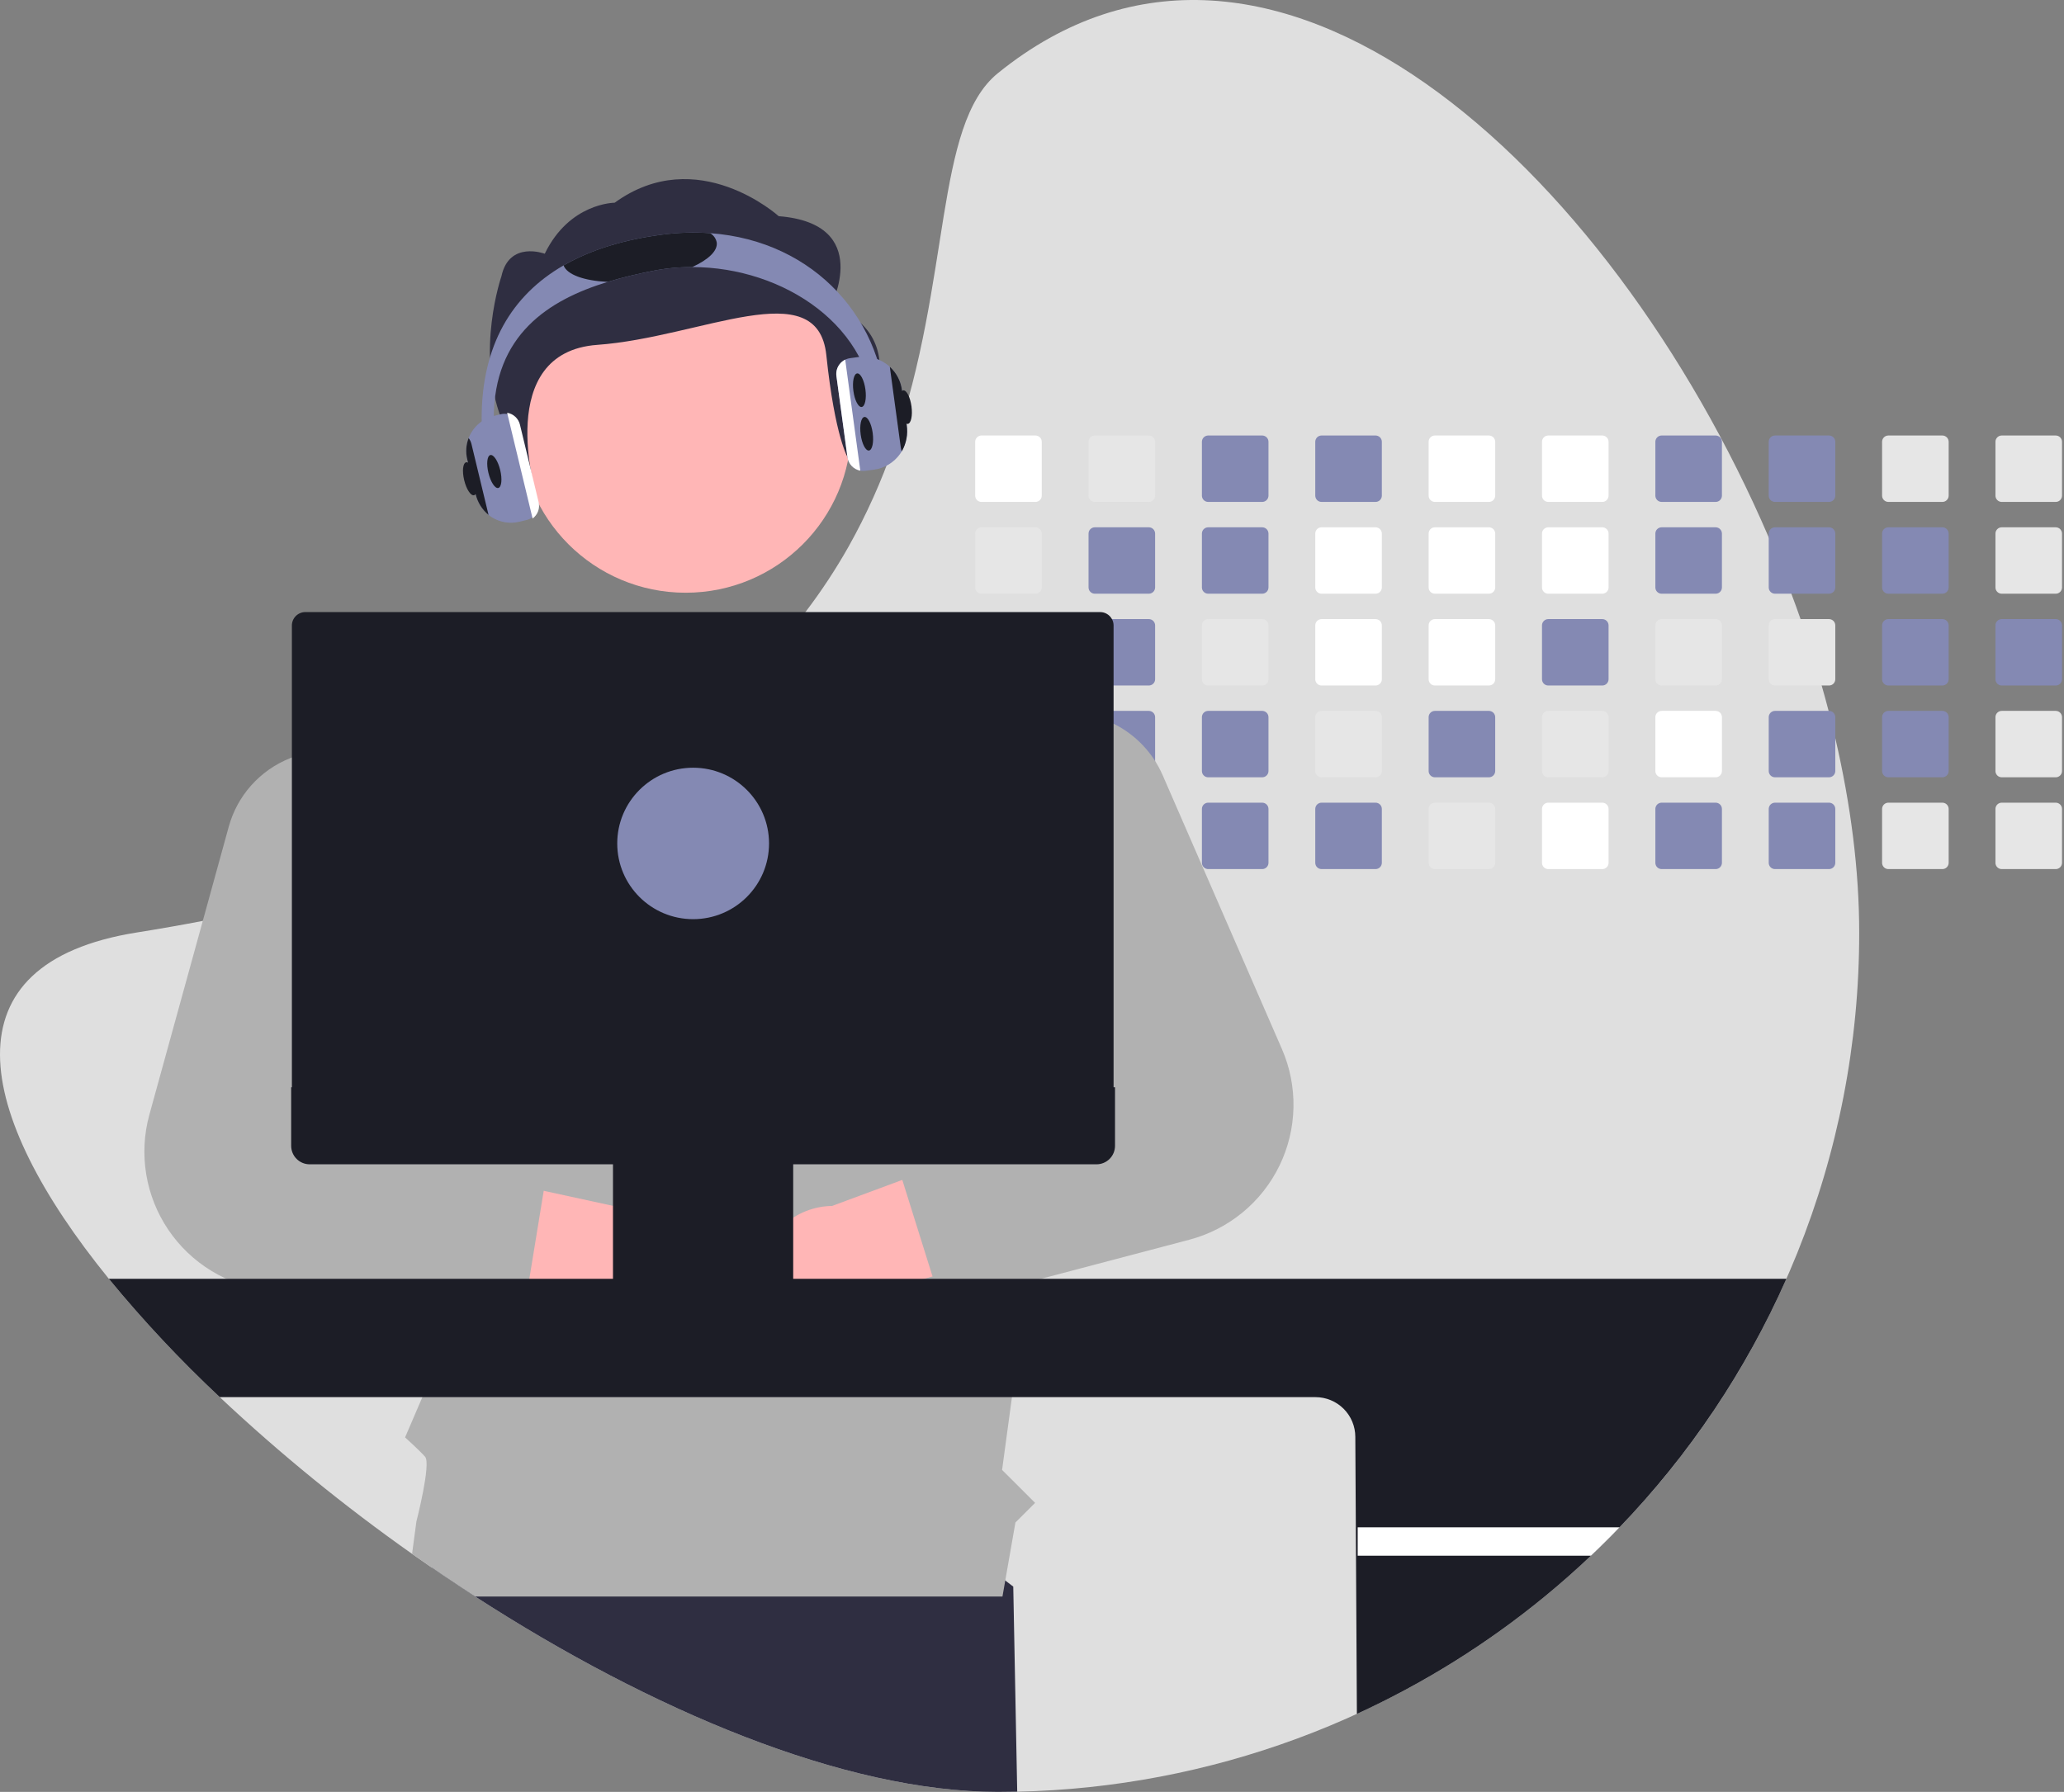<svg width="395" height="343" viewBox="0 0 395 343" fill="none" xmlns="http://www.w3.org/2000/svg">
<rect x="0" y="0" width="395" height="343" fill="#808080" stroke="none"/>
<g clip-path="url(#clip0_4447_2)">
<path d="M355.807 178.503C355.858 220.945 339.418 261.755 309.943 292.353C308.166 294.21 306.341 296.022 304.469 297.789C301.615 300.497 298.666 303.101 295.621 305.599C267.134 329.02 231.572 342.18 194.671 342.958C193.441 342.986 192.207 343 190.968 343C161.539 343 124.523 327.314 90.932 305.599C88.153 303.803 85.398 301.965 82.669 300.085C81.393 299.215 80.123 298.332 78.86 297.437C65.904 288.308 53.606 278.282 42.058 267.435C34.496 260.353 27.406 252.787 20.831 244.785C-4.979 213.014 -10.672 184.387 26.125 178.503C30.482 177.808 34.71 177.066 38.81 176.276C44.749 175.137 50.432 173.907 55.861 172.586C63.173 170.812 70.043 168.889 76.47 166.817C78.632 166.122 80.745 165.414 82.808 164.692C113.309 154.001 133.724 140.06 147.62 124.934C149.977 122.374 152.15 119.783 154.138 117.161C157.181 113.169 159.945 108.974 162.411 104.604C165.814 98.532 168.672 92.172 170.953 85.598L171.078 85.237C182.134 53.411 178.77 23.89 190.968 14.01C243.109 -28.229 308.023 31.923 338.491 102.859C340.027 106.433 341.472 110.029 342.825 113.646C343.433 115.262 344.019 116.881 344.583 118.503C346.068 122.73 347.415 126.968 348.624 131.217C349.088 132.838 349.531 134.456 349.951 136.074C350.401 137.819 350.833 139.56 351.232 141.301C354.197 154.047 355.807 166.618 355.807 178.503Z" fill="#DFDFDF"/>
<path d="M194.671 342.958C193.441 342.986 192.207 343 190.968 343C161.539 343 124.523 327.314 90.932 305.599C88.153 303.803 85.398 301.965 82.669 300.085L85.063 285.547L157.539 275.944L193.914 303.701L194.671 342.958Z" fill="#2F2E41"/>
<path d="M198.16 83.362H187.832C187.512 83.362 187.205 83.489 186.979 83.715C186.753 83.94 186.626 84.246 186.625 84.566V94.876C186.626 95.034 186.657 95.191 186.718 95.336C186.778 95.482 186.867 95.614 186.979 95.726C187.091 95.837 187.224 95.925 187.371 95.985C187.517 96.045 187.674 96.076 187.832 96.076H198.16C198.479 96.076 198.785 95.95 199.011 95.725C199.237 95.5 199.365 95.195 199.366 94.876V84.566C199.365 84.247 199.238 83.941 199.012 83.715C198.786 83.49 198.479 83.363 198.16 83.362Z" fill="white"/>
<path d="M198.16 100.933H187.832C187.512 100.933 187.205 101.06 186.979 101.285C186.753 101.511 186.626 101.817 186.625 102.136V112.447C186.626 112.605 186.657 112.761 186.718 112.907C186.778 113.053 186.867 113.185 186.979 113.296C187.091 113.408 187.224 113.496 187.371 113.556C187.517 113.616 187.674 113.647 187.832 113.646H198.16C198.479 113.647 198.785 113.52 199.011 113.296C199.237 113.071 199.365 112.766 199.366 112.447V102.136C199.365 101.817 199.238 101.512 199.012 101.286C198.786 101.061 198.479 100.934 198.16 100.933Z" fill="#E6E6E6"/>
<path d="M198.16 118.503H187.832C187.512 118.504 187.205 118.63 186.979 118.856C186.753 119.082 186.626 119.388 186.625 119.707V130.014C186.625 130.172 186.656 130.328 186.717 130.475C186.777 130.621 186.866 130.754 186.978 130.865C187.09 130.977 187.223 131.066 187.37 131.126C187.516 131.187 187.673 131.218 187.832 131.217H198.16C198.48 131.217 198.786 131.09 199.012 130.865C199.239 130.639 199.366 130.333 199.366 130.014V119.707C199.365 119.388 199.238 119.083 199.012 118.857C198.786 118.631 198.479 118.504 198.16 118.503Z" fill="#E6E6E6"/>
<path d="M199.347 137.065C199.296 136.787 199.149 136.537 198.932 136.356C198.715 136.175 198.442 136.075 198.16 136.074H187.832C187.512 136.074 187.205 136.201 186.979 136.427C186.753 136.652 186.626 136.958 186.625 137.278V147.584C186.625 147.742 186.656 147.899 186.717 148.045C186.777 148.191 186.866 148.324 186.978 148.436C187.09 148.548 187.223 148.636 187.37 148.697C187.516 148.757 187.673 148.788 187.832 148.788H198.16C198.48 148.787 198.786 148.661 199.012 148.435C199.239 148.209 199.366 147.903 199.366 147.584V137.278C199.367 137.206 199.361 137.135 199.347 137.065Z" fill="#E6E6E6"/>
<path d="M198.628 153.737C198.48 153.676 198.32 153.644 198.16 153.645H187.832C187.673 153.644 187.516 153.675 187.37 153.736C187.223 153.796 187.09 153.885 186.978 153.996C186.866 154.108 186.777 154.241 186.717 154.387C186.656 154.533 186.625 154.69 186.626 154.848V165.155C186.625 165.313 186.655 165.47 186.716 165.616C186.776 165.762 186.865 165.895 186.977 166.007C187.089 166.119 187.223 166.208 187.369 166.268C187.516 166.328 187.673 166.359 187.832 166.358H198.16C198.48 166.358 198.786 166.231 199.013 166.006C199.239 165.78 199.366 165.474 199.366 165.155V154.848C199.365 154.611 199.295 154.38 199.164 154.182C199.033 153.985 198.847 153.83 198.628 153.737Z" fill="#E6E6E6"/>
<path d="M219.855 83.362H209.527C209.207 83.362 208.9 83.489 208.674 83.715C208.448 83.94 208.321 84.246 208.321 84.566V94.876C208.321 95.034 208.352 95.191 208.413 95.336C208.474 95.482 208.562 95.614 208.674 95.726C208.787 95.837 208.919 95.925 209.066 95.985C209.212 96.045 209.369 96.076 209.527 96.076H219.855C220.174 96.076 220.48 95.95 220.706 95.725C220.932 95.5 221.06 95.195 221.061 94.876V84.566C221.06 84.247 220.933 83.941 220.707 83.715C220.481 83.49 220.174 83.363 219.855 83.362Z" fill="#E6E6E6"/>
<path d="M219.855 100.933H209.527C209.207 100.933 208.9 101.06 208.674 101.285C208.448 101.511 208.321 101.817 208.321 102.136V112.447C208.321 112.605 208.352 112.761 208.413 112.907C208.474 113.053 208.562 113.185 208.674 113.296C208.787 113.408 208.919 113.496 209.066 113.556C209.212 113.616 209.369 113.647 209.527 113.646H219.855C220.174 113.647 220.48 113.52 220.706 113.296C220.932 113.071 221.06 112.766 221.061 112.447V102.136C221.06 101.817 220.933 101.512 220.707 101.286C220.481 101.061 220.174 100.934 219.855 100.933Z" fill="#8489B3"/>
<path d="M219.855 118.503H209.527C209.207 118.504 208.9 118.63 208.674 118.856C208.448 119.082 208.321 119.388 208.321 119.707V130.014C208.32 130.172 208.351 130.328 208.412 130.475C208.472 130.621 208.561 130.754 208.673 130.865C208.785 130.977 208.918 131.066 209.065 131.126C209.211 131.187 209.368 131.218 209.527 131.217H219.855C220.175 131.217 220.481 131.09 220.708 130.865C220.934 130.639 221.061 130.333 221.061 130.014V119.707C221.06 119.388 220.933 119.083 220.707 118.857C220.481 118.631 220.174 118.504 219.855 118.503Z" fill="#8489B3"/>
<path d="M219.855 136.074H209.527C209.274 136.074 209.027 136.154 208.823 136.302C208.618 136.45 208.465 136.658 208.385 136.898C208.343 137.02 208.321 137.148 208.321 137.278V147.584C208.32 147.742 208.351 147.899 208.412 148.045C208.472 148.191 208.561 148.324 208.673 148.436C208.785 148.548 208.918 148.636 209.065 148.697C209.211 148.757 209.368 148.788 209.527 148.788H219.855C220.175 148.787 220.481 148.661 220.708 148.435C220.934 148.209 221.061 147.903 221.061 147.584V137.278C221.06 136.959 220.933 136.653 220.707 136.427C220.481 136.202 220.174 136.075 219.855 136.074Z" fill="#8489B3"/>
<path d="M219.855 153.645H209.527C209.368 153.644 209.211 153.675 209.065 153.736C208.918 153.796 208.785 153.885 208.673 153.996C208.561 154.108 208.472 154.241 208.412 154.387C208.351 154.533 208.32 154.69 208.321 154.848V165.155C208.32 165.313 208.351 165.469 208.412 165.616C208.472 165.762 208.561 165.895 208.673 166.006C208.785 166.118 208.918 166.207 209.065 166.267C209.211 166.328 209.368 166.359 209.527 166.358H219.855C220.175 166.358 220.481 166.231 220.708 166.006C220.934 165.78 221.061 165.474 221.061 165.155V154.848C221.061 154.529 220.934 154.223 220.708 153.997C220.481 153.772 220.175 153.645 219.855 153.645Z" fill="#E6E6E6"/>
<path d="M241.55 83.362H231.222C230.902 83.362 230.595 83.489 230.369 83.715C230.143 83.94 230.016 84.246 230.016 84.566V94.876C230.016 95.034 230.047 95.191 230.108 95.336C230.169 95.482 230.258 95.614 230.37 95.726C230.482 95.837 230.615 95.925 230.761 95.985C230.907 96.045 231.064 96.076 231.222 96.076H241.55C241.869 96.076 242.175 95.95 242.401 95.725C242.628 95.5 242.755 95.195 242.756 94.876V84.566C242.755 84.247 242.628 83.941 242.402 83.715C242.176 83.49 241.87 83.363 241.55 83.362Z" fill="#8489B3"/>
<path d="M241.55 100.933H231.222C230.902 100.933 230.595 101.06 230.369 101.285C230.143 101.511 230.016 101.817 230.016 102.136V112.447C230.016 112.605 230.047 112.761 230.108 112.907C230.169 113.053 230.258 113.185 230.37 113.296C230.482 113.408 230.615 113.496 230.761 113.556C230.907 113.616 231.064 113.647 231.222 113.646H241.55C241.869 113.647 242.175 113.52 242.401 113.296C242.628 113.071 242.755 112.766 242.756 112.447V102.136C242.755 101.817 242.628 101.512 242.402 101.286C242.176 101.061 241.87 100.934 241.55 100.933Z" fill="#8489B3"/>
<path d="M241.55 118.503H231.222C230.902 118.504 230.595 118.63 230.369 118.856C230.143 119.082 230.016 119.388 230.016 119.707V130.014C230.015 130.172 230.046 130.328 230.107 130.475C230.167 130.621 230.256 130.754 230.368 130.865C230.48 130.977 230.614 131.066 230.76 131.126C230.907 131.187 231.064 131.218 231.222 131.217H241.55C241.87 131.217 242.177 131.09 242.403 130.865C242.629 130.639 242.756 130.333 242.756 130.014V119.707C242.755 119.388 242.628 119.083 242.402 118.857C242.176 118.631 241.87 118.504 241.55 118.503Z" fill="#E6E6E6"/>
<path d="M241.55 136.074H231.222C230.902 136.074 230.595 136.201 230.369 136.427C230.143 136.652 230.016 136.958 230.016 137.278V147.584C230.015 147.742 230.046 147.899 230.107 148.045C230.167 148.191 230.256 148.324 230.368 148.436C230.48 148.548 230.614 148.636 230.76 148.697C230.907 148.757 231.063 148.788 231.222 148.788H241.55C241.87 148.787 242.177 148.661 242.403 148.435C242.629 148.209 242.756 147.903 242.756 147.584V137.278C242.755 136.959 242.628 136.653 242.402 136.427C242.176 136.202 241.87 136.075 241.55 136.074Z" fill="#8489B3"/>
<path d="M241.55 153.645H231.222C231.063 153.644 230.907 153.675 230.76 153.736C230.614 153.796 230.48 153.885 230.368 153.996C230.256 154.108 230.167 154.241 230.107 154.387C230.046 154.533 230.015 154.69 230.016 154.848V165.155C230.015 165.313 230.046 165.469 230.107 165.616C230.167 165.762 230.256 165.895 230.368 166.006C230.48 166.118 230.614 166.207 230.76 166.267C230.907 166.328 231.063 166.359 231.222 166.358H241.55C241.87 166.358 242.177 166.231 242.403 166.006C242.629 165.78 242.756 165.474 242.756 165.155V154.848C242.756 154.529 242.629 154.223 242.403 153.997C242.177 153.772 241.87 153.645 241.55 153.645Z" fill="#8489B3"/>
<path d="M263.245 83.362H252.917C252.597 83.362 252.29 83.489 252.064 83.715C251.838 83.94 251.711 84.246 251.711 84.566V94.876C251.711 95.034 251.742 95.191 251.803 95.336C251.864 95.482 251.953 95.614 252.065 95.726C252.177 95.837 252.31 95.925 252.456 95.985C252.602 96.045 252.759 96.076 252.917 96.076H263.245C263.564 96.076 263.87 95.95 264.096 95.725C264.323 95.5 264.45 95.195 264.451 94.876V84.566C264.45 84.247 264.323 83.941 264.097 83.715C263.871 83.49 263.565 83.363 263.245 83.362Z" fill="#8489B3"/>
<path d="M263.245 100.933H252.917C252.597 100.933 252.29 101.06 252.064 101.285C251.838 101.511 251.711 101.817 251.711 102.136V112.447C251.711 112.605 251.742 112.761 251.803 112.907C251.864 113.053 251.953 113.185 252.065 113.296C252.177 113.408 252.31 113.496 252.456 113.556C252.602 113.616 252.759 113.647 252.917 113.646H263.245C263.564 113.647 263.87 113.52 264.096 113.296C264.323 113.071 264.45 112.766 264.451 112.447V102.136C264.45 101.817 264.323 101.512 264.097 101.286C263.871 101.061 263.565 100.934 263.245 100.933Z" fill="white"/>
<path d="M263.245 118.503H252.917C252.597 118.504 252.29 118.63 252.064 118.856C251.838 119.082 251.711 119.388 251.711 119.707V130.014C251.71 130.172 251.741 130.328 251.802 130.475C251.862 130.621 251.951 130.754 252.063 130.865C252.175 130.977 252.308 131.066 252.455 131.126C252.601 131.187 252.758 131.218 252.917 131.217H263.245C263.565 131.217 263.872 131.09 264.098 130.865C264.324 130.639 264.451 130.333 264.451 130.014V119.707C264.45 119.388 264.323 119.083 264.097 118.857C263.871 118.631 263.565 118.504 263.245 118.503Z" fill="white"/>
<path d="M263.245 136.074H252.917C252.597 136.074 252.29 136.201 252.064 136.427C251.838 136.652 251.711 136.958 251.711 137.278V147.584C251.71 147.742 251.741 147.899 251.802 148.045C251.862 148.191 251.951 148.324 252.063 148.436C252.175 148.548 252.308 148.636 252.455 148.697C252.601 148.757 252.758 148.788 252.917 148.788H263.245C263.565 148.787 263.872 148.661 264.098 148.435C264.324 148.209 264.451 147.903 264.451 147.584V137.278C264.45 136.959 264.323 136.653 264.097 136.427C263.871 136.202 263.565 136.075 263.245 136.074Z" fill="#E6E6E6"/>
<path d="M263.245 153.645H252.917C252.758 153.644 252.601 153.675 252.455 153.736C252.308 153.796 252.175 153.885 252.063 153.996C251.951 154.108 251.862 154.241 251.802 154.387C251.741 154.533 251.71 154.69 251.711 154.848V165.155C251.71 165.313 251.741 165.469 251.802 165.616C251.862 165.762 251.951 165.895 252.063 166.006C252.175 166.118 252.308 166.207 252.455 166.267C252.601 166.328 252.758 166.359 252.917 166.358H263.245C263.565 166.358 263.872 166.231 264.098 166.006C264.324 165.78 264.451 165.474 264.451 165.155V154.848C264.451 154.529 264.324 154.223 264.098 153.997C263.872 153.772 263.565 153.645 263.245 153.645Z" fill="#8489B3"/>
<path d="M284.94 83.362H274.608C274.288 83.363 273.983 83.49 273.757 83.716C273.532 83.942 273.406 84.247 273.406 84.566V94.876C273.406 95.194 273.533 95.499 273.758 95.724C273.983 95.949 274.289 96.076 274.608 96.076H284.94C285.259 96.076 285.566 95.95 285.792 95.725C286.018 95.5 286.145 95.195 286.147 94.876V84.566C286.146 84.247 286.018 83.941 285.792 83.715C285.566 83.49 285.26 83.363 284.94 83.362Z" fill="white"/>
<path d="M284.94 100.933H274.608C274.288 100.934 273.983 101.061 273.757 101.287C273.532 101.512 273.406 101.818 273.406 102.136V112.447C273.406 112.765 273.533 113.07 273.758 113.295C273.983 113.52 274.289 113.646 274.608 113.646H284.94C285.259 113.647 285.566 113.52 285.792 113.296C286.018 113.071 286.145 112.766 286.147 112.447V102.136C286.146 101.817 286.018 101.512 285.792 101.286C285.566 101.061 285.26 100.934 284.94 100.933Z" fill="white"/>
<path d="M284.94 118.503H274.608C274.288 118.505 273.983 118.632 273.757 118.858C273.532 119.083 273.406 119.389 273.406 119.707V130.014C273.405 130.171 273.436 130.328 273.496 130.474C273.557 130.62 273.645 130.752 273.757 130.864C273.868 130.976 274.001 131.065 274.147 131.125C274.293 131.186 274.449 131.217 274.608 131.217H284.94C285.26 131.217 285.567 131.09 285.793 130.865C286.019 130.639 286.146 130.333 286.147 130.014V119.707C286.146 119.388 286.018 119.083 285.792 118.857C285.566 118.631 285.26 118.504 284.94 118.503Z" fill="white"/>
<path d="M284.94 136.074H274.608C274.288 136.075 273.983 136.202 273.757 136.428C273.532 136.654 273.406 136.959 273.406 137.278V147.584C273.405 147.742 273.436 147.898 273.496 148.044C273.557 148.19 273.645 148.323 273.757 148.434C273.868 148.546 274.001 148.635 274.147 148.696C274.293 148.756 274.449 148.787 274.608 148.788H284.94C285.26 148.787 285.567 148.661 285.793 148.435C286.019 148.209 286.146 147.903 286.147 147.584V137.278C286.146 136.959 286.018 136.653 285.792 136.427C285.566 136.202 285.26 136.075 284.94 136.074Z" fill="#8489B3"/>
<path d="M284.94 153.645H274.608C274.449 153.645 274.293 153.676 274.147 153.737C274.001 153.797 273.868 153.886 273.757 153.998C273.645 154.11 273.557 154.242 273.496 154.388C273.436 154.534 273.405 154.691 273.406 154.848V165.155C273.405 165.312 273.436 165.469 273.496 165.615C273.557 165.761 273.645 165.893 273.757 166.005C273.868 166.117 274.001 166.206 274.147 166.266C274.293 166.327 274.449 166.358 274.608 166.358H284.94C285.26 166.358 285.567 166.231 285.793 166.006C286.019 165.78 286.146 165.474 286.147 165.155V154.848C286.146 154.529 286.019 154.223 285.793 153.997C285.567 153.772 285.26 153.645 284.94 153.645Z" fill="#E6E6E6"/>
<path d="M306.635 83.362H296.303C295.984 83.363 295.678 83.49 295.453 83.716C295.227 83.942 295.101 84.247 295.101 84.566V94.876C295.101 95.194 295.228 95.499 295.453 95.724C295.678 95.949 295.984 96.076 296.303 96.076H306.635C306.955 96.076 307.261 95.95 307.487 95.725C307.713 95.5 307.841 95.195 307.842 94.876V84.566C307.841 84.247 307.713 83.941 307.487 83.715C307.261 83.49 306.955 83.363 306.635 83.362Z" fill="white"/>
<path d="M306.635 100.933H296.303C295.984 100.934 295.678 101.061 295.453 101.287C295.227 101.512 295.101 101.818 295.101 102.136V112.447C295.101 112.765 295.228 113.07 295.453 113.295C295.678 113.52 295.984 113.646 296.303 113.646H306.635C306.955 113.647 307.261 113.52 307.487 113.296C307.713 113.071 307.841 112.766 307.842 112.447V102.136C307.841 101.817 307.713 101.512 307.487 101.286C307.261 101.061 306.955 100.934 306.635 100.933Z" fill="white"/>
<path d="M306.635 118.503H296.303C295.984 118.505 295.678 118.632 295.453 118.858C295.227 119.083 295.101 119.389 295.101 119.707V130.014C295.101 130.171 295.131 130.328 295.192 130.474C295.252 130.62 295.34 130.752 295.452 130.864C295.563 130.976 295.696 131.065 295.842 131.125C295.988 131.186 296.145 131.217 296.303 131.217H306.635C306.955 131.217 307.262 131.09 307.488 130.865C307.714 130.639 307.842 130.333 307.842 130.014V119.707C307.841 119.388 307.713 119.083 307.487 118.857C307.261 118.631 306.955 118.504 306.635 118.503Z" fill="#8489B3"/>
<path d="M306.635 136.074H296.303C295.984 136.075 295.678 136.202 295.453 136.428C295.227 136.654 295.101 136.959 295.101 137.278V147.584C295.101 147.742 295.131 147.898 295.192 148.044C295.252 148.19 295.34 148.323 295.452 148.434C295.563 148.546 295.696 148.635 295.842 148.696C295.988 148.756 296.145 148.787 296.303 148.788H306.635C306.955 148.787 307.262 148.661 307.488 148.435C307.714 148.209 307.842 147.903 307.842 147.584V137.278C307.841 136.959 307.713 136.653 307.487 136.427C307.261 136.202 306.955 136.075 306.635 136.074Z" fill="#E6E6E6"/>
<path d="M306.635 153.645H296.303C296.145 153.645 295.988 153.676 295.842 153.737C295.696 153.797 295.563 153.886 295.452 153.998C295.34 154.11 295.252 154.242 295.192 154.388C295.131 154.534 295.101 154.691 295.101 154.848V165.155C295.101 165.312 295.131 165.469 295.192 165.615C295.252 165.761 295.34 165.893 295.452 166.005C295.563 166.117 295.696 166.206 295.842 166.266C295.988 166.327 296.145 166.358 296.303 166.358H306.635C306.955 166.358 307.262 166.231 307.488 166.006C307.714 165.78 307.842 165.474 307.842 165.155V154.848C307.842 154.529 307.714 154.223 307.488 153.997C307.262 153.772 306.955 153.645 306.635 153.645Z" fill="white"/>
<path d="M328.33 83.362H317.998C317.679 83.363 317.373 83.49 317.148 83.716C316.922 83.942 316.796 84.247 316.796 84.566V94.876C316.796 95.194 316.923 95.499 317.148 95.724C317.374 95.949 317.679 96.076 317.998 96.076H328.33C328.65 96.076 328.956 95.95 329.182 95.725C329.408 95.5 329.536 95.195 329.537 94.876V84.566C329.536 84.247 329.408 83.941 329.182 83.715C328.956 83.49 328.65 83.363 328.33 83.362Z" fill="#8489B3"/>
<path d="M328.33 100.933H317.998C317.679 100.934 317.373 101.061 317.148 101.287C316.922 101.512 316.796 101.818 316.796 102.136V112.447C316.796 112.765 316.923 113.07 317.148 113.295C317.374 113.52 317.679 113.646 317.998 113.646H328.33C328.65 113.647 328.956 113.52 329.182 113.296C329.408 113.071 329.536 112.766 329.537 112.447V102.136C329.536 101.817 329.408 101.512 329.182 101.286C328.956 101.061 328.65 100.934 328.33 100.933Z" fill="#8489B3"/>
<path d="M328.33 118.503H317.998C317.679 118.505 317.373 118.632 317.148 118.858C316.922 119.083 316.796 119.389 316.796 119.707V130.014C316.796 130.171 316.826 130.328 316.887 130.474C316.947 130.62 317.035 130.752 317.147 130.864C317.258 130.976 317.391 131.065 317.537 131.125C317.683 131.186 317.84 131.217 317.998 131.217H328.33C328.65 131.217 328.957 131.09 329.183 130.865C329.409 130.639 329.537 130.333 329.537 130.014V119.707C329.536 119.388 329.408 119.083 329.182 118.857C328.956 118.631 328.65 118.504 328.33 118.503Z" fill="#E6E6E6"/>
<path d="M328.33 136.074H317.998C317.679 136.075 317.373 136.202 317.148 136.428C316.922 136.654 316.796 136.959 316.796 137.278V147.584C316.796 147.742 316.826 147.898 316.887 148.044C316.947 148.19 317.035 148.323 317.147 148.434C317.258 148.546 317.391 148.635 317.537 148.696C317.683 148.756 317.84 148.787 317.998 148.788H328.33C328.65 148.787 328.957 148.661 329.183 148.435C329.409 148.209 329.537 147.903 329.537 147.584V137.278C329.536 136.959 329.408 136.653 329.182 136.427C328.956 136.202 328.65 136.075 328.33 136.074Z" fill="white"/>
<path d="M328.33 153.645H317.998C317.84 153.645 317.683 153.676 317.537 153.737C317.391 153.797 317.258 153.886 317.147 153.998C317.035 154.11 316.947 154.242 316.887 154.388C316.826 154.534 316.796 154.691 316.796 154.848V165.155C316.796 165.312 316.826 165.469 316.887 165.615C316.947 165.761 317.035 165.893 317.147 166.005C317.258 166.117 317.391 166.206 317.537 166.266C317.683 166.327 317.84 166.358 317.998 166.358H328.33C328.65 166.358 328.957 166.231 329.183 166.006C329.409 165.78 329.537 165.474 329.537 165.155V154.848C329.537 154.529 329.409 154.223 329.183 153.997C328.957 153.772 328.65 153.645 328.33 153.645Z" fill="#8489B3"/>
<path d="M350.025 83.362H339.693C339.374 83.363 339.068 83.49 338.843 83.716C338.618 83.942 338.491 84.247 338.491 84.566V94.876C338.491 95.194 338.618 95.499 338.843 95.724C339.069 95.949 339.374 96.076 339.693 96.076H350.025C350.345 96.076 350.651 95.95 350.877 95.725C351.103 95.5 351.231 95.195 351.232 94.876V84.566C351.231 84.247 351.103 83.941 350.877 83.715C350.651 83.49 350.345 83.363 350.025 83.362Z" fill="#8489B3"/>
<path d="M350.025 100.933H339.693C339.374 100.934 339.068 101.061 338.843 101.287C338.618 101.512 338.491 101.818 338.491 102.136V112.447C338.491 112.765 338.618 113.07 338.843 113.295C339.069 113.52 339.374 113.646 339.693 113.646H350.025C350.345 113.647 350.651 113.52 350.877 113.296C351.103 113.071 351.231 112.766 351.232 112.447V102.136C351.231 101.817 351.103 101.512 350.877 101.286C350.651 101.061 350.345 100.934 350.025 100.933Z" fill="#8489B3"/>
<path d="M350.025 118.503H339.693C339.374 118.505 339.068 118.632 338.843 118.858C338.618 119.083 338.491 119.389 338.491 119.707V130.014C338.491 130.171 338.522 130.328 338.582 130.474C338.642 130.62 338.73 130.752 338.842 130.864C338.954 130.976 339.086 131.065 339.232 131.125C339.378 131.186 339.535 131.217 339.693 131.217H350.025C350.345 131.217 350.652 131.09 350.878 130.865C351.104 130.639 351.232 130.333 351.232 130.014V119.707C351.231 119.388 351.103 119.083 350.877 118.857C350.651 118.631 350.345 118.504 350.025 118.503Z" fill="#E6E6E6"/>
<path d="M350.025 136.074H339.693C339.374 136.075 339.068 136.202 338.843 136.428C338.618 136.654 338.491 136.959 338.491 137.278V147.584C338.491 147.742 338.522 147.898 338.582 148.044C338.642 148.19 338.73 148.323 338.842 148.434C338.954 148.546 339.086 148.635 339.232 148.696C339.378 148.756 339.535 148.787 339.693 148.788H350.025C350.345 148.787 350.652 148.661 350.878 148.435C351.104 148.209 351.232 147.903 351.232 147.584V137.278C351.231 136.959 351.103 136.653 350.877 136.427C350.651 136.202 350.345 136.075 350.025 136.074Z" fill="#8489B3"/>
<path d="M350.025 153.645H339.693C339.535 153.645 339.378 153.676 339.232 153.737C339.086 153.797 338.954 153.886 338.842 153.998C338.73 154.11 338.642 154.242 338.582 154.388C338.522 154.534 338.491 154.691 338.491 154.848V165.155C338.491 165.312 338.522 165.469 338.582 165.615C338.642 165.761 338.73 165.893 338.842 166.005C338.954 166.117 339.086 166.206 339.232 166.266C339.378 166.327 339.535 166.358 339.693 166.358H350.025C350.345 166.358 350.652 166.231 350.878 166.006C351.104 165.78 351.232 165.474 351.232 165.155V154.848C351.232 154.529 351.104 154.223 350.878 153.997C350.652 153.772 350.345 153.645 350.025 153.645Z" fill="#8489B3"/>
<path d="M371.721 83.362H361.388C361.069 83.363 360.763 83.49 360.538 83.716C360.313 83.942 360.186 84.247 360.186 84.566V94.876C360.186 95.194 360.313 95.499 360.538 95.724C360.764 95.949 361.069 96.076 361.388 96.076H371.721C372.04 96.076 372.346 95.95 372.572 95.725C372.798 95.5 372.926 95.195 372.927 94.876V84.566C372.926 84.247 372.799 83.941 372.573 83.715C372.347 83.49 372.04 83.363 371.721 83.362Z" fill="#E6E6E6"/>
<path d="M371.721 100.933H361.388C361.069 100.934 360.763 101.061 360.538 101.287C360.313 101.512 360.186 101.818 360.186 102.136V112.447C360.186 112.765 360.313 113.07 360.538 113.295C360.764 113.52 361.069 113.646 361.388 113.646H371.721C372.04 113.647 372.346 113.52 372.572 113.296C372.798 113.071 372.926 112.766 372.927 112.447V102.136C372.926 101.817 372.799 101.512 372.573 101.286C372.347 101.061 372.04 100.934 371.721 100.933Z" fill="#8489B3"/>
<path d="M371.721 118.503H361.388C361.069 118.505 360.763 118.632 360.538 118.858C360.313 119.083 360.186 119.389 360.186 119.707V130.014C360.186 130.171 360.217 130.328 360.277 130.474C360.337 130.62 360.425 130.752 360.537 130.864C360.649 130.976 360.781 131.065 360.927 131.125C361.073 131.186 361.23 131.217 361.388 131.217H371.721C372.041 131.217 372.347 131.09 372.573 130.865C372.8 130.639 372.927 130.333 372.927 130.014V119.707C372.926 119.388 372.799 119.083 372.573 118.857C372.347 118.631 372.04 118.504 371.721 118.503Z" fill="#8489B3"/>
<path d="M371.721 136.074H361.388C361.069 136.075 360.763 136.202 360.538 136.428C360.313 136.654 360.186 136.959 360.186 137.278V147.584C360.186 147.742 360.217 147.898 360.277 148.044C360.337 148.19 360.425 148.323 360.537 148.434C360.649 148.546 360.781 148.635 360.927 148.696C361.073 148.756 361.23 148.787 361.388 148.788H371.721C372.041 148.787 372.347 148.661 372.573 148.435C372.8 148.209 372.927 147.903 372.927 147.584V137.278C372.926 136.959 372.799 136.653 372.573 136.427C372.347 136.202 372.04 136.075 371.721 136.074Z" fill="#8489B3"/>
<path d="M371.721 153.645H361.388C361.23 153.645 361.073 153.676 360.927 153.737C360.781 153.797 360.649 153.886 360.537 153.998C360.425 154.11 360.337 154.242 360.277 154.388C360.217 154.534 360.186 154.691 360.186 154.848V165.155C360.186 165.312 360.217 165.469 360.277 165.615C360.337 165.761 360.425 165.893 360.537 166.005C360.649 166.117 360.781 166.206 360.927 166.266C361.073 166.327 361.23 166.358 361.388 166.358H371.721C372.041 166.358 372.347 166.231 372.573 166.006C372.8 165.78 372.927 165.474 372.927 165.155V154.848C372.927 154.529 372.8 154.223 372.573 153.997C372.347 153.772 372.041 153.645 371.721 153.645Z" fill="#E6E6E6"/>
<path d="M393.416 83.362H383.083C382.764 83.363 382.458 83.49 382.233 83.716C382.008 83.942 381.881 84.247 381.881 84.566V94.876C381.882 95.194 382.008 95.499 382.234 95.724C382.459 95.949 382.764 96.076 383.083 96.076H393.416C393.735 96.076 394.041 95.95 394.267 95.725C394.493 95.5 394.621 95.195 394.622 94.876V84.566C394.621 84.247 394.494 83.941 394.268 83.715C394.042 83.49 393.735 83.363 393.416 83.362Z" fill="#E6E6E6"/>
<path d="M393.416 100.933H383.083C382.764 100.934 382.458 101.061 382.233 101.287C382.008 101.512 381.881 101.818 381.881 102.136V112.447C381.882 112.765 382.008 113.07 382.234 113.295C382.459 113.52 382.764 113.646 383.083 113.646H393.416C393.735 113.647 394.041 113.52 394.267 113.296C394.493 113.071 394.621 112.766 394.622 112.447V102.136C394.621 101.817 394.494 101.512 394.268 101.286C394.042 101.061 393.735 100.934 393.416 100.933Z" fill="#E6E6E6"/>
<path d="M393.416 118.503H383.083C382.764 118.505 382.458 118.632 382.233 118.858C382.008 119.083 381.881 119.389 381.881 119.707V130.014C381.881 130.171 381.912 130.328 381.972 130.474C382.032 130.62 382.121 130.752 382.232 130.864C382.344 130.976 382.476 131.065 382.622 131.125C382.768 131.186 382.925 131.217 383.083 131.217H393.416C393.736 131.217 394.042 131.09 394.269 130.865C394.495 130.639 394.622 130.333 394.622 130.014V119.707C394.621 119.388 394.494 119.083 394.268 118.857C394.042 118.631 393.735 118.504 393.416 118.503Z" fill="#8489B3"/>
<path d="M393.416 136.074H383.083C382.764 136.075 382.458 136.202 382.233 136.428C382.008 136.654 381.881 136.959 381.881 137.278V147.584C381.881 147.742 381.912 147.898 381.972 148.044C382.032 148.19 382.121 148.323 382.232 148.434C382.344 148.546 382.476 148.635 382.622 148.696C382.768 148.756 382.925 148.787 383.083 148.788H393.416C393.736 148.787 394.042 148.661 394.269 148.435C394.495 148.209 394.622 147.903 394.622 147.584V137.278C394.621 136.959 394.494 136.653 394.268 136.427C394.042 136.202 393.735 136.075 393.416 136.074Z" fill="#E6E6E6"/>
<path d="M393.416 153.645H383.083C382.925 153.645 382.768 153.676 382.622 153.737C382.476 153.797 382.344 153.886 382.232 153.998C382.121 154.11 382.032 154.242 381.972 154.388C381.912 154.534 381.881 154.69 381.881 154.848V165.155C381.881 165.312 381.912 165.469 381.972 165.615C382.032 165.761 382.121 165.893 382.232 166.005C382.344 166.117 382.476 166.206 382.622 166.266C382.768 166.327 382.925 166.358 383.083 166.358H393.416C393.736 166.358 394.042 166.231 394.269 166.006C394.495 165.78 394.622 165.474 394.622 165.155V154.848C394.622 154.529 394.495 154.223 394.269 153.997C394.042 153.772 393.736 153.645 393.416 153.645Z" fill="#E6E6E6"/>
<path d="M155.937 305.6H155.65L155.895 305.567L155.937 305.6Z" fill="#2F2E41"/>
<path d="M131.217 113.459C148.724 113.459 162.916 99.297 162.916 81.826C162.916 64.356 148.724 50.194 131.217 50.194C113.71 50.194 99.518 64.356 99.518 81.826C99.518 99.297 113.71 113.459 131.217 113.459Z" fill="#FFB6B6"/>
<path d="M158.977 58.634C158.977 58.634 167.267 42.817 149.027 41.38C149.027 41.38 133.478 27.303 117.628 38.806C117.628 38.806 108.983 38.806 104.255 48.569C104.255 48.569 97.456 45.995 95.962 52.882C95.962 52.882 90.986 67.261 95.962 80.201C100.937 93.142 102.59 94.58 102.59 94.58C102.59 94.58 94.414 67.449 114.314 66.011C134.214 64.573 156.482 52.163 158.141 67.98C159.799 83.796 162.295 87.693 162.295 87.693C162.295 87.693 178.046 65.104 158.977 58.634Z" fill="#2F2E41"/>
<path d="M213.215 159.784L213.113 160.321L211.967 166.358L204.047 208.12L203.579 210.579L202.595 215.778L201.25 222.871L198.266 238.59L197.413 243.095L197.092 244.785L196.981 245.378L196.095 250.04L195.826 251.447L193.664 267.435L191.775 281.366L198.095 287.672L194.327 291.432L191.854 305.567L191.859 305.599H90.932C86.849 302.96 82.825 300.239 78.86 297.437L79.69 291.233C79.69 291.233 82.548 280.153 81.346 278.829C80.15 277.505 77.523 275.139 77.523 275.139L80.832 267.435L81.291 266.365L80.521 250.424L80.502 250.04L80.247 244.785L80.214 244.109L80.163 243.095L79.184 222.871L79.166 222.538L78.869 216.408L78.591 210.579L78.47 208.12L77.278 183.522L76.47 166.817L75.765 152.274L78.6 151.316L108.92 141.033L121.48 124.74L147.62 124.934L160.416 125.031L181.768 144.792L186.625 147.107L186.663 147.126L190.147 148.788L198.981 152.996L208.321 157.45L213.113 159.733L213.215 159.784Z" fill="#B1B1B1"/>
<path d="M124.858 258.143C122.942 258.884 120.887 259.196 118.838 259.059C116.788 258.921 114.794 258.336 112.995 257.346C111.196 256.356 109.637 254.984 108.427 253.328C107.217 251.671 106.385 249.77 105.991 247.758L56.551 240.759L73.738 221.358L118.052 230.98C121.483 230.543 124.955 231.377 127.811 233.324C130.666 235.272 132.707 238.196 133.546 241.545C134.385 244.893 133.963 248.432 132.362 251.491C130.761 254.551 128.091 256.917 124.858 258.143V258.143Z" fill="#FFB6B6"/>
<path d="M102.814 222.872C101.898 221.713 100.602 220.914 99.154 220.617L78.869 216.408L76.786 215.978C75.575 215.725 74.431 215.221 73.43 214.497C72.428 213.774 71.59 212.847 70.972 211.778C70.331 210.656 69.943 209.408 69.835 208.121C69.739 206.95 69.879 205.772 70.248 204.657L77.278 183.522L81.838 169.808C82.391 168.154 82.717 166.433 82.808 164.692C83.062 159.873 81.568 155.125 78.6 151.316C75.99 147.968 72.371 145.547 68.276 144.409C64.181 143.272 59.828 143.479 55.861 145C55.745 145.042 55.624 145.088 55.508 145.135C52.663 146.269 50.121 148.047 48.083 150.33C46.044 152.613 44.566 155.337 43.765 158.288L38.81 176.276L28.589 213.357C27.566 217.072 27.359 220.964 27.983 224.767C28.607 228.569 30.047 232.192 32.204 235.387C34.361 238.583 37.184 241.276 40.481 243.281C43.778 245.287 47.47 246.558 51.305 247.007L80.521 250.424L94.041 252.008C95.604 252.195 97.181 251.788 98.457 250.867C99.733 249.947 100.614 248.58 100.926 247.04C100.948 246.956 100.965 246.871 100.977 246.785L101.302 244.785L104.053 227.941L104.081 227.77C104.224 226.91 104.186 226.031 103.967 225.187C103.749 224.343 103.356 223.555 102.814 222.872Z" fill="#B1B1B1"/>
<path d="M156.349 258.683C158.35 259.146 160.429 259.167 162.438 258.742C164.448 258.317 166.34 257.458 167.981 256.224C169.622 254.991 170.972 253.414 171.935 251.603C172.899 249.793 173.454 247.794 173.56 245.747L221.516 231.86L201.76 215.072L159.248 230.833C155.79 230.883 152.47 232.198 149.918 234.527C147.367 236.857 145.76 240.04 145.402 243.473C145.045 246.906 145.962 250.35 147.979 253.153C149.997 255.957 152.975 257.924 156.349 258.683V258.683Z" fill="#FFB6B6"/>
<path d="M245.327 200.796L222.518 148.413C220.652 144.112 217.32 140.61 213.113 138.528C211.813 137.889 210.447 137.392 209.04 137.046C208.822 136.991 208.603 136.94 208.385 136.898C205.401 136.248 202.306 136.305 199.347 137.065C196.643 137.758 194.116 139.012 191.93 140.746C189.745 142.48 187.95 144.653 186.662 147.126C186.648 147.146 186.636 147.168 186.625 147.191C185.188 149.966 184.423 153.04 184.393 156.164C184.363 159.288 185.069 162.376 186.454 165.178L186.737 165.743L202.855 198.046C203.405 199.151 203.715 200.359 203.765 201.591C203.814 202.824 203.602 204.053 203.142 205.198C202.682 206.343 201.985 207.378 201.096 208.235C200.207 209.093 199.146 209.752 197.983 210.172L196.851 210.579L176.492 217.918C174.965 218.462 173.708 219.576 172.987 221.026C172.266 222.476 172.137 224.148 172.627 225.691L172.678 225.853L178.385 244.077C178.413 244.16 178.441 244.244 178.473 244.327C178.524 244.484 178.586 244.637 178.659 244.785C179.266 246.143 180.338 247.24 181.682 247.879C183.027 248.518 184.556 248.657 185.994 248.272L196.981 245.378L199.222 244.785L227.594 237.308C231.327 236.323 234.803 234.546 237.783 232.096C240.764 229.647 243.179 226.583 244.863 223.116C246.547 219.649 247.46 215.859 247.54 212.007C247.62 208.154 246.865 204.33 245.327 200.796L245.327 200.796Z" fill="#B1B1B1"/>
<path d="M20.831 244.785C27.406 252.787 34.496 260.353 42.058 267.435H251.757C253.777 267.438 255.714 268.241 257.142 269.667C258.57 271.093 259.374 273.026 259.375 275.042L259.677 328.069C272.577 322.154 284.659 314.602 295.621 305.6C298.664 303.104 301.613 300.5 304.468 297.789C306.338 296.02 308.163 294.208 309.943 292.353C323.289 278.48 334.095 262.38 341.874 244.785H20.831Z" fill="#1C1D26"/>
<path d="M309.943 292.354C308.166 294.21 306.341 296.022 304.469 297.789H259.83V292.354H309.943Z" fill="white"/>
<path d="M212.798 118.503C212.577 118.097 212.251 117.758 211.853 117.522C211.455 117.285 211.001 117.161 210.538 117.161H58.431C57.749 117.162 57.096 117.434 56.614 117.915C56.132 118.397 55.861 119.05 55.861 119.73V210.579H213.113V119.73C213.116 119.301 213.007 118.878 212.798 118.503Z" fill="#1C1D26"/>
<path d="M55.723 208.119V219.33C55.723 219.795 55.815 220.255 55.993 220.684C56.171 221.114 56.432 221.504 56.762 221.832C57.091 222.161 57.482 222.422 57.912 222.6C58.343 222.778 58.804 222.869 59.27 222.869H117.31V244.994H116.539C116.479 244.994 116.419 245.006 116.363 245.029C116.307 245.052 116.256 245.086 116.214 245.129C116.171 245.171 116.137 245.222 116.114 245.278C116.09 245.334 116.079 245.393 116.079 245.454V246.993C116.079 247.053 116.09 247.113 116.114 247.169C116.137 247.224 116.171 247.275 116.213 247.318C116.256 247.36 116.307 247.394 116.363 247.417C116.419 247.44 116.479 247.452 116.539 247.452H152.57C152.631 247.452 152.691 247.44 152.747 247.417C152.802 247.394 152.853 247.36 152.896 247.318C152.939 247.275 152.973 247.224 152.996 247.169C153.019 247.113 153.031 247.053 153.031 246.993V245.454C153.031 245.393 153.019 245.334 152.996 245.278C152.973 245.222 152.939 245.171 152.896 245.129C152.853 245.086 152.802 245.052 152.747 245.029C152.691 245.006 152.631 244.994 152.57 244.994H151.799V222.869H209.84C210.306 222.869 210.767 222.778 211.197 222.6C211.628 222.422 212.018 222.161 212.348 221.832C212.677 221.504 212.938 221.114 213.117 220.684C213.295 220.255 213.387 219.795 213.387 219.33V208.119H55.723Z" fill="#1C1D26"/>
<path d="M132.65 175.943C140.672 175.943 147.175 169.453 147.175 161.448C147.175 153.443 140.672 146.953 132.65 146.953C124.628 146.953 118.125 153.443 118.125 161.448C118.125 169.453 124.628 175.943 132.65 175.943Z" fill="#8489B3"/>
<path d="M169.658 80.098H167.338C167.338 62.597 149.981 51.128 132.471 51.119C129.924 51.112 127.383 51.358 124.885 51.855C122.074 52.416 119.155 53.087 116.288 53.962C104.981 57.42 94.495 64.106 94.495 80.098C94.493 83.204 94.889 86.297 95.674 89.302L93.428 89.886C92.595 86.689 92.174 83.4 92.175 80.098C92.175 66.125 97.924 56.527 107.853 50.804C113.073 47.795 119.443 45.855 126.741 44.91C129.778 44.507 132.849 44.414 135.904 44.633C156.041 46.077 169.658 61.486 169.658 80.098Z" fill="#8489B3"/>
<path d="M173.523 81.38L172.609 74.639C172.384 72.936 171.562 71.369 170.289 70.213C169.472 69.459 168.494 68.901 167.429 68.58C166.364 68.259 165.24 68.184 164.142 68.361L162.689 68.56C162.292 68.612 161.909 68.743 161.562 68.944C161.216 69.145 160.913 69.412 160.671 69.731C160.427 70.049 160.249 70.412 160.146 70.799C160.043 71.186 160.018 71.589 160.073 71.986L162.184 87.515C162.271 88.148 162.555 88.737 162.996 89.2C163.438 89.663 164.013 89.976 164.643 90.094C164.829 90.131 165.019 90.15 165.209 90.149C165.345 90.149 165.482 90.14 165.617 90.121L167.241 89.904C168.231 89.773 169.184 89.441 170.041 88.929C170.898 88.417 171.64 87.736 172.224 86.927C172.349 86.751 172.47 86.57 172.581 86.385C173.451 84.87 173.783 83.107 173.523 81.38Z" fill="#8489B3"/>
<path d="M161.752 68.842C161.326 69.049 160.956 69.353 160.671 69.731C160.427 70.049 160.249 70.412 160.146 70.799C160.043 71.186 160.018 71.589 160.073 71.986L162.184 87.515C162.271 88.148 162.555 88.737 162.996 89.2C163.438 89.663 164.013 89.976 164.643 90.094L161.752 68.842Z" fill="white"/>
<path d="M173.523 81.38L172.609 74.639C172.383 72.937 171.562 71.369 170.289 70.213L172.391 85.663C172.422 85.911 172.486 86.154 172.581 86.385C173.451 84.87 173.783 83.107 173.523 81.38Z" fill="#1C1D26"/>
<path d="M166.299 86.237C166.934 86.151 167.253 84.644 167.012 82.87C166.771 81.096 166.061 79.728 165.426 79.814C164.791 79.9 164.472 81.408 164.713 83.181C164.954 84.955 165.664 86.323 166.299 86.237Z" fill="#1C1D26"/>
<path d="M164.907 77.904C165.542 77.818 165.861 76.31 165.62 74.537C165.379 72.763 164.669 71.395 164.034 71.481C163.399 71.567 163.08 73.074 163.321 74.848C163.562 76.621 164.272 77.99 164.907 77.904Z" fill="#1C1D26"/>
<path d="M173.723 81.144C174.357 81.058 174.677 79.551 174.435 77.777C174.194 76.004 173.484 74.635 172.849 74.721C172.215 74.807 171.896 76.315 172.137 78.088C172.378 79.862 173.088 81.23 173.723 81.144Z" fill="#1C1D26"/>
<path d="M132.471 51.119C129.924 51.112 127.383 51.358 124.885 51.855C122.074 52.416 119.155 53.087 116.288 53.962C111.811 53.744 108.517 52.587 107.853 50.804C113.073 47.795 119.443 45.855 126.741 44.91C129.778 44.507 132.849 44.414 135.905 44.633C136.228 44.822 136.508 45.077 136.725 45.382C136.943 45.687 137.093 46.034 137.166 46.401C137.385 48.012 135.543 49.725 132.471 51.119Z" fill="#1C1D26"/>
<path d="M102.851 96.164L99.279 81.343C99.151 80.809 98.869 80.323 98.466 79.949C98.063 79.574 97.558 79.326 97.015 79.237C96.861 79.213 96.706 79.201 96.551 79.2C96.332 79.201 96.114 79.227 95.901 79.278L94.519 79.612C92.738 80.041 91.202 81.158 90.246 82.717C89.29 84.276 88.993 86.15 89.42 87.927L91.02 94.576C91.386 96.141 92.256 97.543 93.498 98.567C93.699 98.729 93.91 98.879 94.129 99.016C94.907 99.502 95.774 99.828 96.68 99.975C97.586 100.121 98.512 100.085 99.404 99.868L100.782 99.534C101.147 99.45 101.489 99.29 101.789 99.067C102.235 98.743 102.574 98.293 102.763 97.777C102.952 97.26 102.983 96.698 102.851 96.164Z" fill="#8489B3"/>
<path d="M95.362 93.406C95.985 93.257 96.149 91.725 95.73 89.984C95.31 88.244 94.465 86.955 93.842 87.104C93.219 87.254 93.055 88.786 93.474 90.526C93.894 92.266 94.739 93.556 95.362 93.406Z" fill="#1C1D26"/>
<path d="M90.722 94.795C91.345 94.646 91.51 93.114 91.09 91.374C90.671 89.633 89.825 88.344 89.203 88.493C88.58 88.643 88.415 90.175 88.835 91.915C89.254 93.655 90.099 94.945 90.722 94.795Z" fill="#1C1D26"/>
<path d="M103.079 96.108L99.506 81.288C99.367 80.709 99.06 80.184 98.623 79.779C98.187 79.374 97.64 79.106 97.052 79.01L101.928 99.252C102.41 98.9 102.776 98.413 102.981 97.854C103.186 97.294 103.22 96.687 103.079 96.108Z" fill="white"/>
<path d="M90.227 84.992C90.128 84.58 89.943 84.193 89.684 83.857C89.182 85.155 89.09 86.575 89.419 87.927L91.02 94.576C91.386 96.141 92.256 97.543 93.498 98.567L90.227 84.992Z" fill="#1C1D26"/>
</g>
<defs>
<clipPath id="clip0_4447_2">
<rect width="394.622" height="343" fill="white"/>
</clipPath>
</defs>
</svg>
